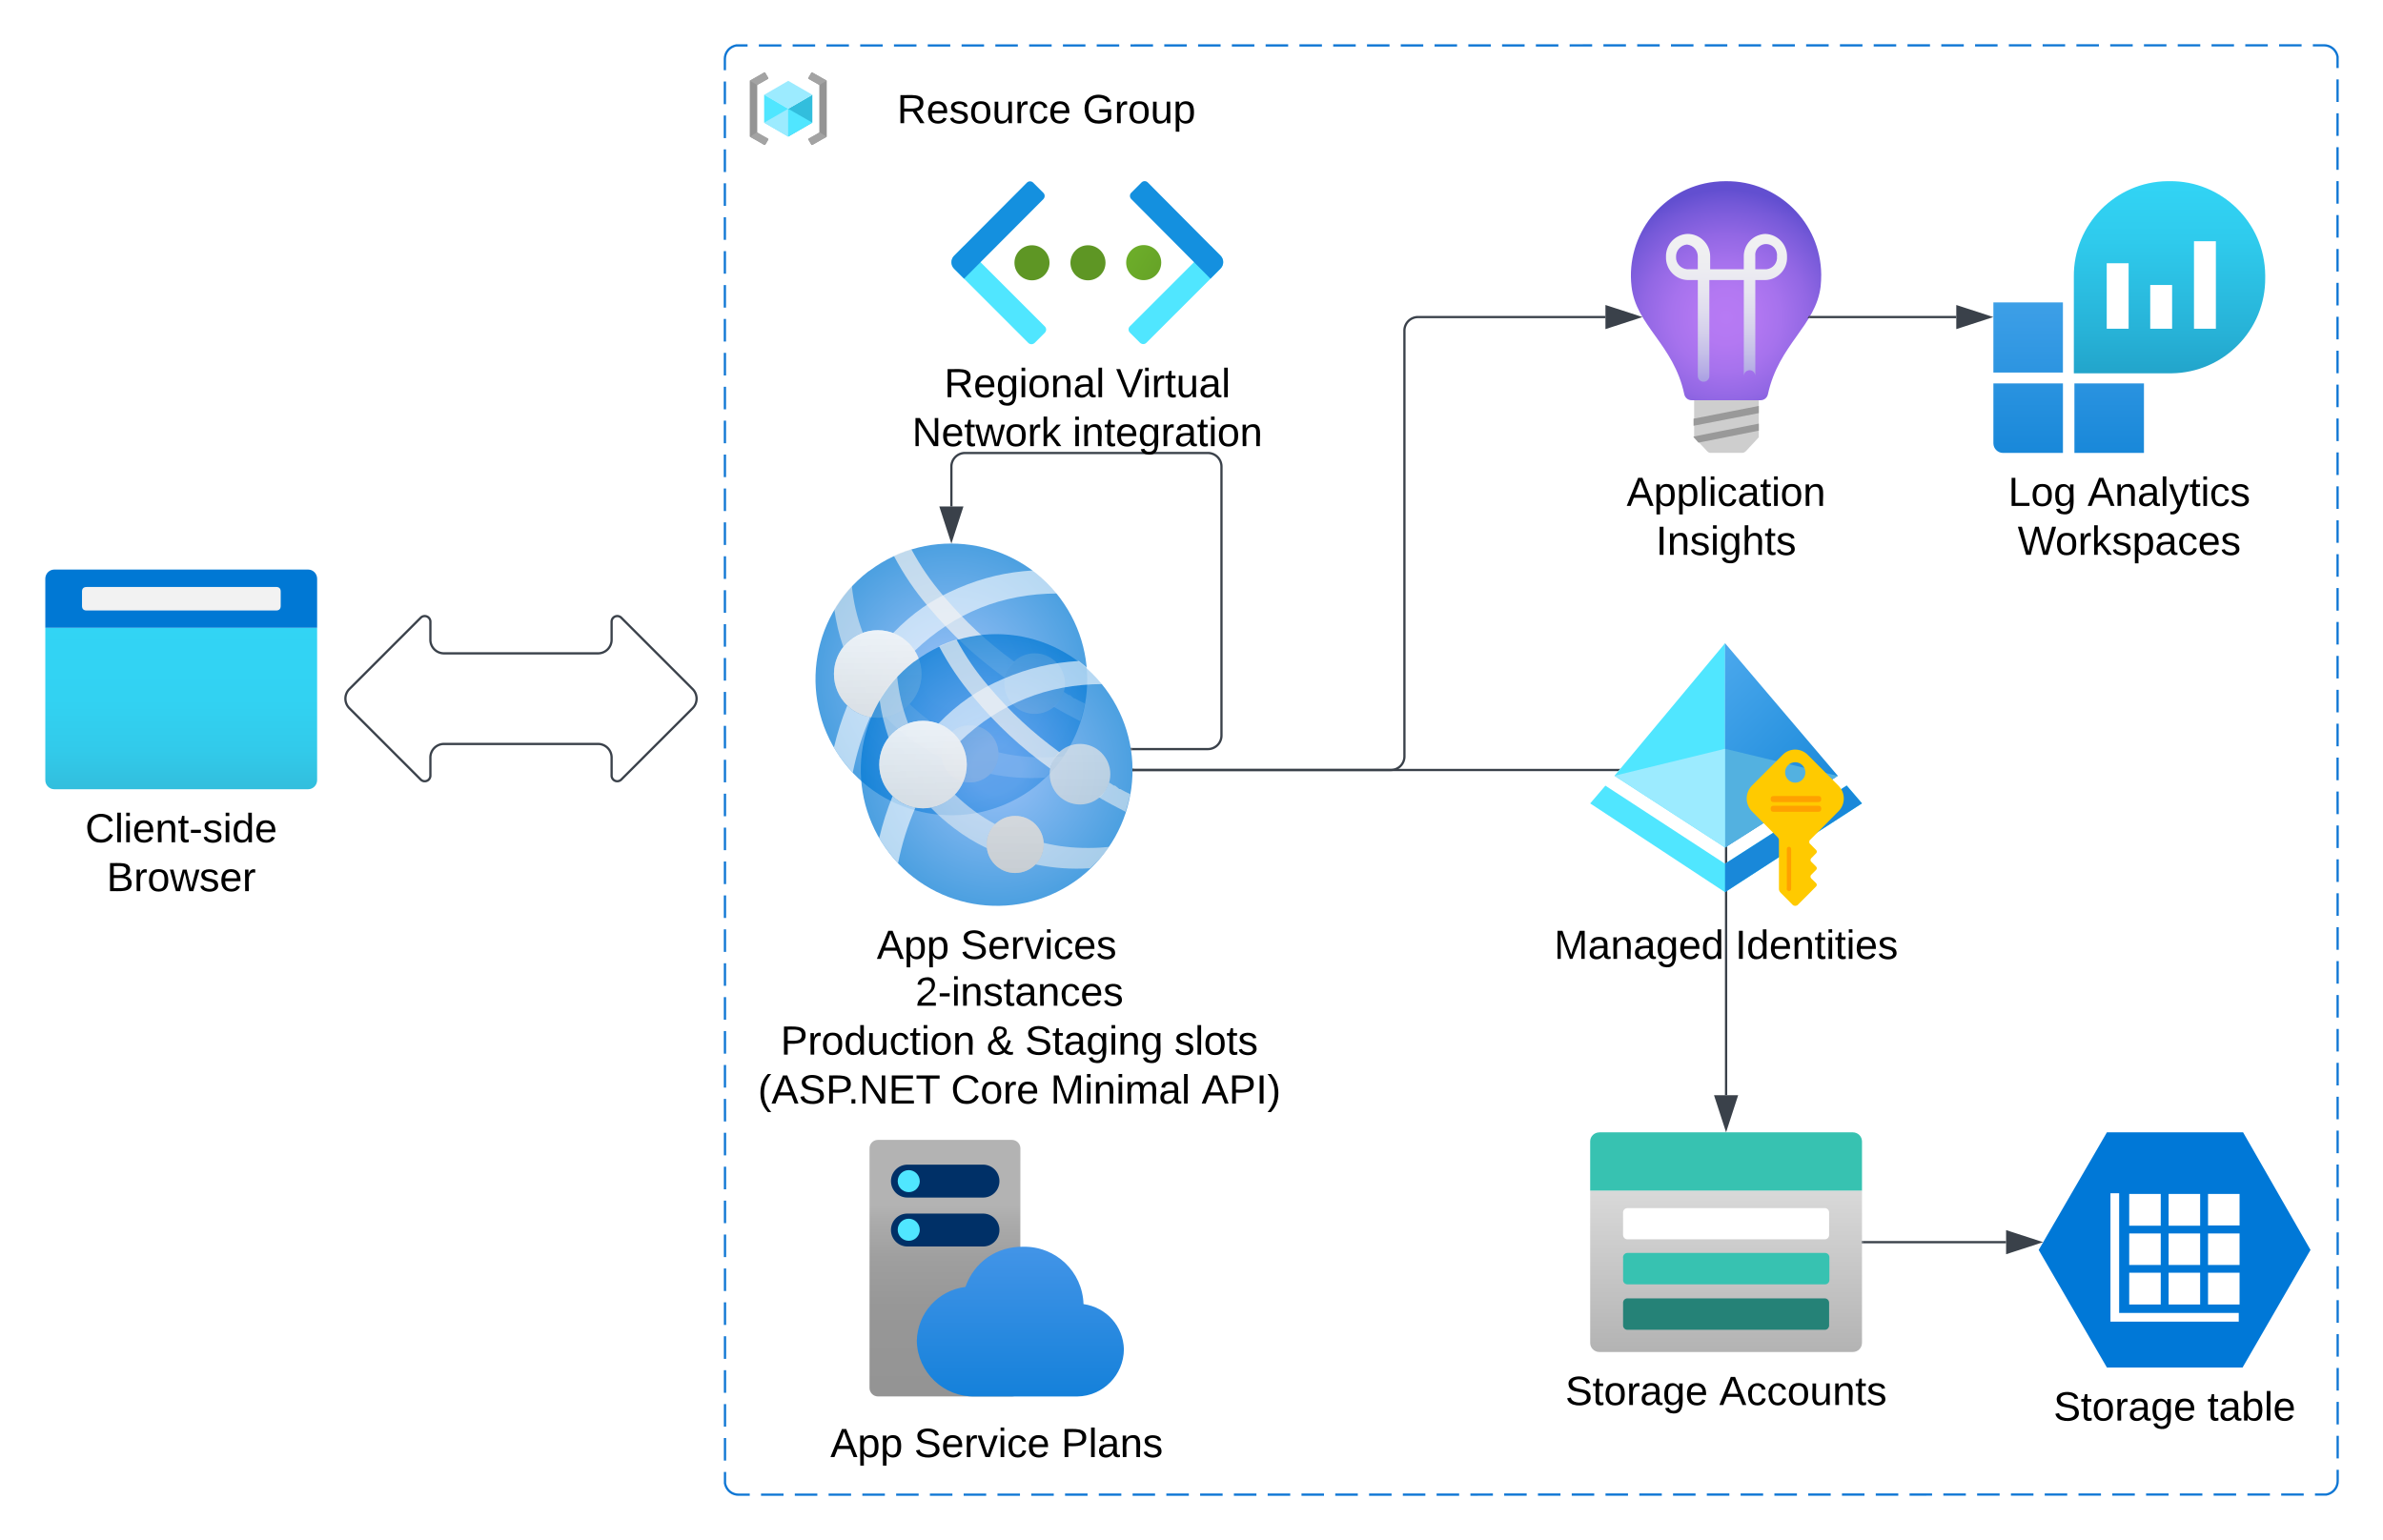 <svg xmlns="http://www.w3.org/2000/svg" xmlns:xlink="http://www.w3.org/1999/xlink" xmlns:lucid="lucid" width="1052" height="680"><g transform="translate(-300 -60)" lucid:page-tab-id="0_0"><path d="M0 0h1870.87v1322.83H0z" fill="#fff"/><path d="M756.96 407.4C730.68 427.68 693 423 672.6 396.72c-20.28-26.28-15.6-63.96 10.68-84.36l.6-.36c26.64-19.92 64.32-14.4 84.12 12.12 19.56 26.28 14.64 63.12-11.04 83.28" stroke="#000" stroke-opacity="0" fill="url(#a)"/><path d="M703.78 347.4c17.72-16.88 38.55-25.27 63.02-25.34-3.27-4-6.4-7.07-10.53-10.2-12.05.75-22.14 3.1-33.18 7.8-11.48 4.9-20.26 11-28.9 19.95 4.14 1.57 7.2 4.06 9.58 7.8zM674.05 371.52c-2.57 6.34-4.33 11.9-5.9 18.52 1.4 2.4 2.7 4.33 4.4 6.53 1.3 1.63 2.5 3.1 3.9 4.6 1.8-8.87 4.1-16.22 7.67-24.55-3.96-.7-7.17-2.3-10.07-5.1z" stroke="#000" stroke-opacity="0" fill="#fff" fill-opacity=".6"/><path d="M680.9 339.43c-2.63-7.08-4.1-13.34-4.86-20.83-3.12 3.28-5.44 6.37-7.75 10.28.82 6.02 2.03 11.06 4 16.84 2.32-3 5.03-5.02 8.6-6.3z" stroke="#000" stroke-opacity="0" fill="#f2f2f2" fill-opacity=".55"/><path d="M706.8 357.6c0 10.66-8.66 19.32-19.32 19.32s-19.32-8.66-19.32-19.32 8.66-19.32 19.32-19.32 19.32 8.66 19.32 19.32z" stroke="#000" stroke-opacity="0" fill="url(#b)"/><path d="M715.6 392.94c0-3.54 1.27-6.53 3.8-8.98-6.88-3.77-12.26-7.72-17.9-13.16-2.92 3.16-6.3 5.04-10.54 5.87 3.36 3.44 6.43 6.13 10.27 9.05 4.77 3.6 9.1 6.25 14.5 8.84-.08-.57-.14-1.05-.14-1.62zM760.18 394.42c-6.92 0-12.8-.67-19.52-2.26.04.27.04.5 0 .78 0 3.42-1.2 6.34-3.62 8.76 8.4 1.67 15.67 2.18 24.22 1.7 3.3-3 5.84-5.83 8.42-9.47-3.33.36-6.14.5-9.5.5z" stroke="#000" stroke-opacity="0" fill="#f2f2f2" fill-opacity=".55"/><path d="M740.76 392.88c0 6.96-5.64 12.6-12.6 12.6s-12.6-5.64-12.6-12.6 5.64-12.6 12.6-12.6 12.6 5.64 12.6 12.6z" stroke="#000" stroke-opacity="0" fill="url(#c)"/><path d="M743.63 359.4c.65-2.9 2.03-5.2 4.33-7.07-12.28-8.95-21.73-17.72-31.56-29.3-5.7-6.66-9.93-12.88-14.15-20.63-2.78.86-5.07 1.7-7.7 2.96 4.5 8.44 9.03 15.17 15.23 22.52 10.47 12.48 20.66 21.94 33.85 31.52z" stroke="#000" stroke-opacity="0" fill="#f2f2f2" fill-opacity=".7"/><path d="M770.16 361.86c0 7.4-6 13.38-13.38 13.38-7.4 0-13.38-6-13.38-13.38 0-7.4 6-13.38 13.38-13.38 7.4 0 13.38 6 13.38 13.38z" stroke="#000" stroke-opacity="0" fill="url(#d)"/><path d="M779.16 370.76l-2.47-1.2-2.13-1.14h-.42l-1.83-1.5h-.5l-2.18-1.4c-.8 2.72-2.25 4.82-4.52 6.52.84.56 1.77 1.06 2.68 1.55l.56.34 2.47 1.35 6.07 3.18c.9-2.7 1.52-5.05 2.05-7.87z" stroke="#000" stroke-opacity="0" fill="#f2f2f2" fill-opacity=".55"/><path d="M706.8 357.6c0 10.66-8.66 19.32-19.32 19.32s-19.32-8.66-19.32-19.32 8.66-19.32 19.32-19.32 19.32 8.66 19.32 19.32z" stroke="#000" stroke-opacity="0" fill="url(#e)"/><path d="M740.76 392.88c0 6.96-5.64 12.6-12.6 12.6s-12.6-5.64-12.6-12.6 5.64-12.6 12.6-12.6 12.6 5.64 12.6 12.6z" stroke="#000" stroke-opacity="0" fill="url(#f)"/><path d="M620 86a6 6 0 0 1 6-6h700a6 6 0 0 1 6 6v628a6 6 0 0 1-6 6H626a6 6 0 0 1-6-6z" fill-opacity="0"/><path d="M635 80.07h9.95m4.97 0h9.94m4.97 0h9.94m4.97 0h9.95m4.96 0h9.94m4.97 0h9.94m5 0h9.93m4.97 0h9.94m4.97 0h9.95m4.98 0h9.94m4.97 0h9.94m4.97 0l9.95-.02m4.97 0h9.94m4.98 0h9.94m4.97 0h9.94m4.97 0h9.95m4.97 0h9.94m4.97 0h9.95m4.97 0h9.94m4.96 0h9.94m4.98 0h9.94m4.97 0h9.93m4.97 0h9.95m4.97 0h9.94m4.97 0l9.94-.02m4.97 0h9.95m4.96 0h9.94m4.97 0h9.94m4.98 0h9.95m4.97 0h9.94m4.97 0h9.95m4.97 0h9.95m4.97 0h9.94m4.97 0h9.94m4.97 0h9.94m4.98 0h9.94m4.97 0h9.94m4.97-.02h9.95m4.97 0h9.94m4.97 0h9.95m4.97 0h9.94m4.96 0h9.94m4.97 0h9.95m4.97 0h9.93m4.97 0h9.94m4.98 0h9.94m4.97 0h4.97l.94.07.9.22.88.35.8.5.72.6.6.72.5.8.37.88.23.9v5m0 5v9.98m0 5V120m0 5v9.98m0 5v9.97m0 5v9.98m0 5v9.97m0 5v9.98m0 5v9.97m0 5v9.98m0 5v9.97m0 5l.02 9.97m0 5v9.98m0 5v9.97m0 5v9.98m0 5v9.97m0 5v9.98m0 5v9.97m0 5v9.98m0 5v9.97m0 5v9.98m0 5v9.97m0 5l.02 9.98m0 5v9.97m0 5v9.98m0 5v9.97m0 5v9.98m0 5v9.97m0 5v9.98m0 5v9.97m0 5v9.97m0 5v9.97m0 5v9.97m0 5v9.98m.02 5v9.97m0 5v9.97m0 5v9.97m0 5v9.98m0 5v9.97m0 4.98v10m0 4.98v9.98m0 5V704m0 5V714l-.07.94-.22.9-.35.88-.5.8-.6.72-.72.6-.8.5-.88.37-.9.23h-4.98m-4.97 0h-9.95m-4.97 0h-9.94m-4.97 0h-9.94m-4.97 0h-9.95m-4.96 0h-9.94m-4.97 0h-9.94m-5 0h-9.93m-4.97 0h-9.94m-4.97 0h-9.95m-4.98 0h-9.94m-4.97 0h-9.94m-4.97 0l-9.95.02m-4.97 0h-9.94m-4.98 0h-9.94m-4.97 0h-9.94m-4.97 0h-9.95m-4.97 0h-9.94m-4.97 0h-9.95m-4.97 0h-9.94m-4.96 0h-9.94m-4.98 0h-9.94m-4.97 0h-9.93m-4.97 0h-9.95m-4.97 0h-9.94m-4.97 0l-9.94.02m-4.97 0h-9.95m-4.96 0h-9.94m-4.97 0h-9.94m-4.98 0h-9.95m-4.97 0h-9.94m-4.97 0h-9.95m-4.97 0h-9.95m-4.97 0h-9.94m-4.97 0h-9.94m-4.97 0H800m-4.98 0h-9.94m-4.97 0h-9.94m-4.97.02h-9.95m-4.97 0h-9.94m-4.97 0h-9.95m-4.97 0h-9.94m-4.96 0h-9.94m-4.97 0h-9.95m-4.97 0h-9.93m-4.97 0h-9.94m-4.98 0h-9.94m-4.97 0H626l-.94-.07-.9-.22-.88-.35-.8-.5-.72-.6-.6-.72-.5-.8-.37-.88-.23-.9v-5m0-5v-9.98m0-5V680m0-5v-9.98m0-5v-9.97m0-5v-9.98m0-5v-9.97m0-5v-9.98m0-5v-9.97m0-5v-9.98m0-5v-9.97m0-5l-.02-9.97m0-5v-9.98m0-5v-9.97m0-5v-9.98m0-5v-9.97m0-5v-9.98m0-5v-9.97m0-5v-9.98m0-5v-9.97m0-5v-9.98m0-5v-9.97m0-5l-.02-9.98m0-5v-9.97m0-5v-9.98m0-5v-9.97m0-5v-9.98m0-5v-9.97m0-5v-9.98m0-5v-9.97m0-5v-9.97m0-5v-9.97m0-5v-9.97m0-5v-9.98m-.02-5v-9.97m0-5v-9.97m0-5v-9.97m0-5v-9.98m0-5v-9.97m0-4.98v-10m0-4.98v-9.98m0-5V96m0-5V86l.07-.94.22-.9.35-.88.5-.8.6-.72.72-.6.8-.5.88-.37.9-.23h4.98" stroke="#0e76d4" fill="none"/><path d="M630 90h36v36h-36V90z" stroke="#000" stroke-opacity="0" fill-opacity="0"/><path d="M631 120.16c0 .13.06.22.16.3l2.32 1.27 3.9 2.28c.18.07.38.04.47-.12l1.33-2.24c.07-.16.02-.32-.13-.42l-4.6-2.6c-.1-.06-.15-.16-.15-.3v-20.6c0-.14.06-.24.16-.3l4.6-2.6c.14-.1.2-.26.12-.42l-1.33-2.24c-.1-.16-.3-.23-.46-.16l-3.84 2.2-2.4 1.36c-.1.06-.16.16-.16.3v24.3z" stroke="#000" stroke-opacity="0" fill="#949494"/><path d="M634.28 97.53l.12-.1 4.6-2.6.06-.04c.12-.1.15-.28.06-.4l-1.32-2.24-.02-.06c-.1-.15-.27-.2-.42-.1l-3.86 2.2-2.38 1.35s-.1 0-.12.13l1.8 1.02zM639 121.2l-4.6-2.62c-.07-.04-.1-.1-.15-.18l-3.23 2h.1l2.3 1.3 4 2.23s0 .02.03.03c.15.07.33 0 .4-.15l1.32-2.23v-.04c.05-.15-.04-.3-.18-.34z" stroke="#000" stroke-opacity="0" fill="#a3a3a3"/><path d="M665 120.16c0 .13-.07.22-.16.3l-2.33 1.27-3.9 2.28c-.17.07-.36.04-.46-.12l-1.32-2.24c-.08-.16-.03-.32.12-.42l4.6-2.6c.1-.06.15-.16.15-.3v-20.6c0-.14-.07-.24-.16-.3l-4.6-2.6c-.15-.1-.2-.26-.12-.42l1.32-2.24c.08-.16.28-.23.45-.16l3.83 2.18 2.4 1.35c.1.06.16.16.16.28v24.36z" stroke="#000" stroke-opacity="0" fill="#949494"/><path d="M661.72 97.53l-.13-.1-4.6-2.6c-.15-.07-.22-.24-.16-.38 0-.02.02-.03.03-.05l1.32-2.24c.04-.16.2-.24.37-.2l.06.04 3.86 2.18 2.37 1.33.12.14-1.8 1zM657 121.2l4.6-2.62c.08-.04.12-.1.15-.18l3.24 2-2.3 1.3-4 2.23c-.14.1-.33.06-.42-.08l-.03-.04-1.32-2.23c-.08-.13-.04-.3.08-.38z" stroke="#000" stroke-opacity="0" fill="#a3a3a3"/><path d="M658.62 101.84v12.3l-10.66 6.17V108l10.66-6.16z" stroke="#000" stroke-opacity="0" fill="#32bedd"/><path d="M658.62 101.86l-10.64 6.18-10.64-6.18 10.64-6.17 10.64 6.16z" stroke="#000" stroke-opacity="0" fill="#9cebff"/><path d="M647.96 108.03v12.28l-10.62-6.17v-12.3l10.62 6.2z" stroke="#000" stroke-opacity="0" fill="#50e6ff"/><path d="M637.34 114.17l10.62-6.13v12.3l-10.62-6.17z" stroke="#000" stroke-opacity="0" fill="#9cebff"/><path d="M658.62 114.17l-10.66-6.13v12.3l10.66-6.17z" stroke="#000" stroke-opacity="0" fill="#50e6ff"/><use xlink:href="#g" transform="matrix(1,0,0,1,696,100) translate(0 14.4)"/><use xlink:href="#h" transform="matrix(1,0,0,1,696,100) translate(81.9 14.4)"/><path d="M776.96 447.4C750.68 467.68 713 463 692.6 436.72c-20.28-26.28-15.6-63.96 10.68-84.36l.6-.36c26.64-19.92 64.32-14.4 84.12 12.12 19.56 26.28 14.64 63.12-11.04 83.28" stroke="#000" stroke-opacity="0" fill="url(#i)"/><path d="M723.78 387.4c17.72-16.88 38.55-25.27 63.02-25.34-3.27-4-6.4-7.07-10.53-10.2-12.05.75-22.14 3.1-33.18 7.8-11.48 4.9-20.26 11-28.9 19.95 4.14 1.57 7.2 4.06 9.58 7.8zM694.05 411.52c-2.57 6.34-4.33 11.9-5.9 18.52 1.4 2.4 2.7 4.33 4.4 6.53 1.3 1.63 2.5 3.1 3.9 4.6 1.8-8.87 4.1-16.22 7.67-24.55-3.96-.7-7.17-2.3-10.07-5.1z" stroke="#000" stroke-opacity="0" fill="#fff" fill-opacity=".6"/><path d="M700.9 379.43c-2.63-7.08-4.1-13.34-4.86-20.83-3.12 3.28-5.44 6.37-7.75 10.28.82 6.02 2.03 11.06 4 16.84 2.32-3 5.03-5.02 8.6-6.3z" stroke="#000" stroke-opacity="0" fill="#f2f2f2" fill-opacity=".55"/><path d="M726.8 397.6c0 10.66-8.66 19.32-19.32 19.32s-19.32-8.66-19.32-19.32 8.66-19.32 19.32-19.32 19.32 8.66 19.32 19.32z" stroke="#000" stroke-opacity="0" fill="url(#j)"/><path d="M735.6 432.94c0-3.54 1.27-6.53 3.8-8.98-6.88-3.77-12.26-7.72-17.9-13.16-2.92 3.16-6.3 5.04-10.54 5.87 3.36 3.44 6.43 6.13 10.27 9.05 4.77 3.6 9.1 6.25 14.5 8.84-.08-.57-.14-1.05-.14-1.62zM780.18 434.42c-6.92 0-12.8-.67-19.52-2.26.04.27.04.5 0 .78 0 3.42-1.2 6.34-3.62 8.76 8.4 1.67 15.67 2.18 24.22 1.7 3.3-3 5.84-5.83 8.42-9.47-3.33.36-6.14.5-9.5.5z" stroke="#000" stroke-opacity="0" fill="#f2f2f2" fill-opacity=".55"/><path d="M760.76 432.88c0 6.96-5.64 12.6-12.6 12.6s-12.6-5.64-12.6-12.6 5.64-12.6 12.6-12.6 12.6 5.64 12.6 12.6z" stroke="#000" stroke-opacity="0" fill="url(#k)"/><path d="M763.63 399.4c.65-2.9 2.03-5.2 4.33-7.07-12.28-8.95-21.73-17.72-31.56-29.3-5.7-6.66-9.93-12.88-14.15-20.63-2.78.86-5.07 1.7-7.7 2.96 4.5 8.44 9.03 15.17 15.23 22.52 10.47 12.48 20.66 21.94 33.85 31.52z" stroke="#000" stroke-opacity="0" fill="#f2f2f2" fill-opacity=".7"/><path d="M790.16 401.86c0 7.4-6 13.38-13.38 13.38-7.4 0-13.38-6-13.38-13.38 0-7.4 6-13.38 13.38-13.38 7.4 0 13.38 6 13.38 13.38z" stroke="#000" stroke-opacity="0" fill="url(#l)"/><path d="M799.16 410.76l-2.47-1.2-2.13-1.14h-.42l-1.83-1.5h-.5l-2.18-1.4c-.8 2.72-2.25 4.82-4.52 6.52.84.56 1.77 1.06 2.68 1.55l.56.34 2.47 1.35 6.07 3.18c.9-2.7 1.52-5.05 2.05-7.87z" stroke="#000" stroke-opacity="0" fill="#f2f2f2" fill-opacity=".55"/><path d="M726.8 397.6c0 10.66-8.66 19.32-19.32 19.32s-19.32-8.66-19.32-19.32 8.66-19.32 19.32-19.32 19.32 8.66 19.32 19.32z" stroke="#000" stroke-opacity="0" fill="url(#m)"/><path d="M760.76 432.88c0 6.96-5.64 12.6-12.6 12.6s-12.6-5.64-12.6-12.6 5.64-12.6 12.6-12.6 12.6 5.64 12.6 12.6z" stroke="#000" stroke-opacity="0" fill="url(#n)"/><use xlink:href="#o" transform="matrix(1,0,0,1,650,469) translate(37.05 14.4)"/><use xlink:href="#p" transform="matrix(1,0,0,1,650,469) translate(74.05 14.4)"/><path d="M320 337.2h120v67.24c0 2.28-1.8 4.06-3.96 4.06H323.96c-2.16 0-3.96-1.78-3.96-4.06V337.2z" stroke="#000" stroke-opacity="0" fill="url(#q)"/><path d="M324.08 311.5h111.96c2.16 0 3.96 1.8 3.96 4.04v21.66H320v-21.66c0-2.24 1.8-4.04 3.96-4.04h.12z" stroke="#000" stroke-opacity="0" fill="#0078d4"/><path d="M338.22 319.18h83.68c1.32 0 2.02.68 2.02 2.03v6.34c0 1.35-.7 2.02-2.02 2.02h-83.68c-1.32 0-2.02-.67-2.02-2.02v-6.33c0-1.34.7-2.02 2.02-2.02z" stroke="#000" stroke-opacity="0" fill="#f2f2f2"/><use xlink:href="#r" transform="matrix(1,0,0,1,290,417.5) translate(47.625 14.4)"/><use xlink:href="#s" transform="matrix(1,0,0,1,290,417.5) translate(57.075 36)"/><path d="M1070.74 259.23l5.7-6.14V236.7h-28.55v16.37l5.7 6.13c.37.42.8.68 1.37.77h14.14c.64-.02 1.2-.28 1.64-.77z" stroke="#000" stroke-opacity="0" fill="#cecece"/><path d="M1062 140c-1.85 0-3.36.1-5.2.3-22.86 2.6-39.15 23.3-36.55 46.13 1.93 17.4 18.57 25.53 23.27 47.58.34 1.66 1.68 2.72 3.28 2.72h30.4c1.6 0 2.94-1.06 3.28-2.7 4.8-22.06 21.17-30.18 23.27-47.6.17-1.83.25-3.38.25-5.22-.25-23.02-19.07-41.4-42-41.2zm-14.1 96.72" stroke="#000" stroke-opacity="0" fill="url(#t)"/><path d="M1079.37 163.28c-5.45.2-9.72 4.7-9.56 10.18v5.42h-14.84v-5.42-.26c0-5.48-4.5-9.92-10-9.92-5.4.2-9.66 4.7-9.5 10.18-.16 5.42 4.06 10 9.5 10.2h4.55V226c0 1.45 1.13 2.56 2.52 2.56 1.44 0 2.56-1.1 2.56-2.55v-42.35h15.23V226c0-1.36 1.18-2.53 2.57-2.53 1.4 0 2.5 1.17 2.5 2.54v-42.35h4.5c5.45-.2 9.72-4.77 9.5-10.2.17-5.47-4.1-9.97-9.5-10.17zm-29.86 15.6h-4.8c-2.78-.26-4.92-2.6-4.8-5.42-.12-2.8 2.02-5.22 4.8-5.48 2.83.26 4.9 2.68 4.8 5.48zm30.2 0h-4.82v-5.74c-.32-2.6 1.55-5.03 4.22-5.36 2.62-.26 5.03 1.57 5.35 4.25.05.4.05.72 0 1.1.32 2.88-1.7 5.43-4.55 5.75h-.2z" stroke="#000" stroke-opacity="0" fill="url(#u)"/><path d="M1047.64 248l28.8-5.58v-3.18l-28.8 5.64v3.1zM1076.45 250.15v-3.1l-28.8 5.7v.3l2.18 2.4 26.62-5.3z" stroke="#000" stroke-opacity="0" fill="#999"/><use xlink:href="#v" transform="matrix(1,0,0,1,990,269) translate(28.075 14.4)"/><use xlink:href="#w" transform="matrix(1,0,0,1,990,269) translate(41.025 36)"/><path d="M1002 585.7h120v67.24c0 2.28-1.8 4.06-4.08 4.06h-111.84c-2.28 0-4.08-1.78-4.08-4.06V585.7z" stroke="#000" stroke-opacity="0" fill="url(#x)"/><path d="M1006.08 560h111.84c2.28 0 4.08 1.8 4.08 4.04v21.67h-120V564c0-2.2 1.8-3.98 4.08-3.98z" stroke="#000" stroke-opacity="0" fill="#37c2b1"/><path d="M1018.34 593.47h87.32c1 .04 1.82.88 1.82 1.9v9.95c0 1.04-.82 1.88-1.82 1.92h-87.32c-1-.04-1.82-.88-1.82-1.92v-9.94c0-1.03.82-1.87 1.82-1.9z" stroke="#000" stroke-opacity="0" fill="#fff"/><path d="M1018.43 613.25h87.35c1 .04 1.82.9 1.82 1.92v10.04c0 1.04-.82 1.88-1.82 1.92h-87.35c-1.1-.04-1.9-.88-1.9-1.9v-9.7c-.2-1.03.54-2.03 1.54-2.24.1 0 .18-.03.36-.03z" stroke="#000" stroke-opacity="0" fill="#37c2b1"/><path d="M1018.34 633.33h87.32c1 .04 1.82.9 1.82 1.92v10.04c0 1.02-.82 1.86-1.82 1.9h-87.32c-1-.04-1.82-.88-1.82-1.9v-10.05c0-1.03.82-1.88 1.82-1.92z" stroke="#000" stroke-opacity="0" fill="#258277"/><use xlink:href="#y" transform="matrix(1,0,0,1,972,666) translate(19.025 14.4)"/><use xlink:href="#z" transform="matrix(1,0,0,1,972,666) translate(86.975 14.4)"/><path d="M1290.24 560h-60.12L1200 611.93l30.12 51.93H1290l30-51.93-29.76-51.93zm-32.88 27.2h13.92v14.03h-13.92V587.2zm0 17.46h13.92v13.92h-13.92v-13.92zm0 17.34h13.92v14.03h-13.92V622zm-17.4-34.8h13.92v14.03h-13.92V587.2zm0 17.46h13.92v13.92h-13.92v-13.92zm0 17.34h13.92v14.03h-13.92V622zm48.36 21.6h-56.64v-56.7h3.84v52.86h52.8v3.85zm.36-7.57h-13.92V622h13.92v14.03zm0-17.45h-13.92v-13.92h13.92v13.92zm0-17.45h-13.92V587.2h13.92v13.93z" stroke="#000" stroke-opacity="0" fill="#0078d7"/><use xlink:href="#y" transform="matrix(1,0,0,1,1170,672.86) translate(36.55 14.4)"/><use xlink:href="#A" transform="matrix(1,0,0,1,1170,672.86) translate(104.5 14.4)"/><path d="M800.44 400H1056a6 6 0 0 1 6 6v137.62" stroke="#3a414a" fill="none"/><path d="M800.46 400.5h-.5l-.02-1h.52z" stroke="#3a414a" stroke-width=".05" fill="#3a414a"/><path d="M1062 558.38l-4.64-14.26h9.28z" stroke="#3a414a" fill="#3a414a"/><path d="M800.44 400H914a6 6 0 0 0 6-6V206a6 6 0 0 1 6-6h82.74" stroke="#3a414a" fill="none"/><path d="M800.46 400.5h-.5l-.02-1h.52z" stroke="#3a414a" stroke-width=".05" fill="#3a414a"/><path d="M1023.5 200l-14.26 4.64v-9.28z" stroke="#3a414a" fill="#3a414a"/><path d="M1122.5 608.5h63.1" stroke="#3a414a" fill="none"/><path d="M1122.5 609h-.5v-1h.5z" stroke="#3a414a" stroke-width=".05" fill="#3a414a"/><path d="M1200.37 608.5l-14.26 4.64v-9.28z" stroke="#3a414a" fill="#3a414a"/><path d="M454.24 372.74a6 6 0 0 1 0-8.48l31.52-31.52a2.5 2.5 0 0 1 4.24 1.76v8a6 6 0 0 0 6 6h68a6 6 0 0 0 6-6v-8a2.5 2.5 0 0 1 4.24-1.76l31.52 31.52a6 6 0 0 1 0 8.48l-31.52 31.52a2.5 2.5 0 0 1-4.24-1.76v-8a6 6 0 0 0-6-6h-68a6 6 0 0 0-6 6v8a2.5 2.5 0 0 1-4.24 1.76z" stroke="#3a414a" fill="#fff"/><path d="M750.4 672.76c.06 2.16-1.6 3.86-3.67 3.86H687.6c-2.07 0-3.74-1.7-3.74-3.74V567.2c-.06-2.16 1.6-3.86 3.67-3.86h59.13c2.06 0 3.73 1.58 3.8 3.62v.23z" stroke="#000" stroke-opacity="0" fill="url(#B)"/><path d="M693.32 603.1c0-3.98 3.2-7.22 7.18-7.22h33.71c3.9.12 7 3.3 7 7.23.05 4-3.16 7.26-7.13 7.3H700.65c-4.03.04-7.28-3.2-7.33-7.22v-.07zM693.32 581.57c0-4.02 3.26-7.3 7.28-7.3h33.61c3.94.13 7.05 3.36 7 7.3 0 4-3.2 7.23-7.18 7.23h-33.37c-3.98.07-7.23-3.1-7.33-7.1v-.13z" stroke="#000" stroke-opacity="0" fill="#003067"/><path d="M706.05 581.55c0 2.68-2.18 4.86-4.86 4.86-2.7 0-4.88-2.17-4.88-4.85 0-2.7 2.18-4.87 4.87-4.87 2.67 0 4.85 2.18 4.85 4.87zM706.05 603.03c0 2.68-2.18 4.86-4.86 4.86-2.7 0-4.88-2.2-4.88-4.87 0-2.7 2.18-4.87 4.87-4.87 2.67 0 4.85 2.18 4.85 4.87z" stroke="#000" stroke-opacity="0" fill="#50e6ff"/><path d="M796.16 655.8c-.27-10.17-7.68-18.5-17.83-19.96-.46-14.34-12.25-25.58-26.6-25.32-11.7-.2-21.68 6.74-25.52 17.72-12.24 1.6-21.2 11.64-21.48 23.94.37 13.88 11.9 24.8 25.7 24.46H775.6c11.32-.2 20.47-9.4 20.56-20.83z" stroke="#000" stroke-opacity="0" fill="url(#C)"/><path d="M680 560h120v120H680V560z" stroke="#000" stroke-opacity="0" fill-opacity="0"/><use xlink:href="#o" transform="matrix(1,0,0,1,650,689) translate(16.575 14.4)"/><use xlink:href="#D" transform="matrix(1,0,0,1,650,689) translate(53.575 14.4)"/><use xlink:href="#E" transform="matrix(1,0,0,1,650,689) translate(118.475 14.4)"/><path d="M799.73 390.77h33.5a6 6 0 0 0 6-6V266.03a6 6 0 0 0-6-6H726a6 6 0 0 0-6 6v17.62" stroke="#3a414a" fill="none"/><path d="M799.75 391.27h-.45l-.1-.7-.05-.3h.6z" stroke="#3a414a" stroke-width=".05" fill="#3a414a"/><path d="M720 298.42l-4.64-14.27h9.28z" stroke="#3a414a" fill="#3a414a"/><path d="M812.64 175.96c0 4.28-3.47 7.74-7.74 7.74s-7.74-3.46-7.74-7.74c0-4.27 3.47-7.74 7.74-7.74s7.74 3.47 7.74 7.74z" stroke="#000" stroke-opacity="0" fill="url(#F)"/><path d="M788.04 176.04c0 4.27-3.47 7.74-7.74 7.74s-7.74-3.47-7.74-7.74c0-4.28 3.47-7.74 7.74-7.74s7.74 3.46 7.74 7.74z" stroke="#000" stroke-opacity="0" fill="url(#G)"/><path d="M763.32 176.04c0 4.27-3.47 7.74-7.74 7.74s-7.74-3.47-7.74-7.74c0-4.28 3.47-7.74 7.74-7.74s7.74 3.46 7.74 7.74z" stroke="#000" stroke-opacity="0" fill="url(#H)"/><path d="M761.23 206.96l-4.43 4.43c-.8.77-2.04.82-2.84.04l-32.74-32.74c-1.54-1.56-1.54-4.12 0-5.7l4.43-4.42 35.58 35.56c.8.78.8 2.04 0 2.82z" stroke="#000" stroke-opacity="0" stroke-width=".71" fill="#50e6ff"/><path d="M756.14 140.7l4.44 4.42c.8.77.8 2.02 0 2.84l-34.98 35.1-4.4-4.4c-1.57-1.56-1.6-4.1-.05-5.7l32.15-32.27c.78-.82 2.06-.82 2.84 0z" stroke="#000" stroke-opacity="0" stroke-width=".71" fill="#1490df"/><path d="M834.4 168.5l4.43 4.44c1.55 1.56 1.55 4.12 0 5.7l-32.74 32.72c-.8.8-2.06.74-2.85-.04l-4.43-4.43c-.8-.8-.8-2.05 0-2.83l35.58-35.56z" stroke="#000" stroke-opacity="0" stroke-width=".71" fill="#50e6ff"/><path d="M838.77 178.62l-4.4 4.44-34.95-35.14c-.8-.82-.8-2.06 0-2.84l4.48-4.48c.78-.82 2.06-.82 2.84 0l32.1 32.3c1.57 1.6 1.53 4.13-.03 5.68z" stroke="#000" stroke-opacity="0" stroke-width=".71" fill="#1490df"/><path d="M756.14 140.66l47.72-.08.3 2-4.55 3.8 28.4 29.38-28.97 29.3 4.64 5.24-.48 1.06H756.8l-.5-.85 4.84-4.87-29.75-29.87 29-29.1-5.13-5.65z" stroke="#000" stroke-opacity="0" fill-opacity="0"/><use xlink:href="#I" transform="matrix(1,0,0,1,690,221) translate(26.825 14.4)"/><use xlink:href="#J" transform="matrix(1,0,0,1,690,221) translate(102.675 14.4)"/><use xlink:href="#K" transform="matrix(1,0,0,1,690,221) translate(12.65 36)"/><use xlink:href="#L" transform="matrix(1,0,0,1,690,221) translate(83.5 36)"/><path d="M1215.77 229.3h30.7V260h-30.7zm-31.52 30.7h26.46v-30.7H1180v26.45c0 2.32 1.93 4.25 4.25 4.25zm-4.25-35.5h30.7v-30.98H1180z" stroke="#000" stroke-opacity="0" fill="url(#M)"/><path d="M1257.76 140c23.06-.25 42 18.33 42.24 41.4v1.2c.25 23.07-18.33 42-41.4 42.24H1215.52v-42.6c-.25-23.07 18.33-42 41.4-42.24h.84z" stroke="#000" stroke-opacity="0" fill="url(#N)"/><path d="M1230.04 176.24h9.66v28.92h-9.66v-28.92zM1249.24 185.84h9.66v19.32h-9.66v-19.32zM1268.56 166.52h9.66v38.64h-9.66v-38.64z" stroke="#000" stroke-opacity="0" fill="#fff"/><path d="M1215.5 224.83h30.98v4.46h-30.7V260h-5.07v-30.7H1180v-4.8h30.7v-30.98h4.8" stroke="#000" stroke-opacity="0" fill-opacity="0"/><use xlink:href="#O" transform="matrix(1,0,0,1,1150,269) translate(36.55 14.4)"/><use xlink:href="#P" transform="matrix(1,0,0,1,1150,269) translate(71.55 14.4)"/><use xlink:href="#Q" transform="matrix(1,0,0,1,1150,269) translate(40.725 36)"/><path d="M1098.82 200h64.8" stroke="#3a414a" fill="none"/><path d="M1098.83 200.5h-.83l.64-1h.2z" stroke="#3a414a" stroke-width=".05" fill="#3a414a"/><path d="M1178.38 200l-14.26 4.64v-9.28z" stroke="#3a414a" fill="#3a414a"/><path d="M620 486a6 6 0 0 1 6-6h248a6 6 0 0 1 6 6v73a6 6 0 0 1-6 6H626a6 6 0 0 1-6-6z" stroke="#000" stroke-opacity="0" fill="#fff" fill-opacity="0"/><use xlink:href="#R" transform="matrix(1,0,0,1,625,485) translate(79.05 19.087)"/><use xlink:href="#S" transform="matrix(1,0,0,1,625,485) translate(19.6 40.688)"/><use xlink:href="#T" transform="matrix(1,0,0,1,625,485) translate(110.5 40.688)"/><use xlink:href="#U" transform="matrix(1,0,0,1,625,485) translate(127.5 40.688)"/><use xlink:href="#V" transform="matrix(1,0,0,1,625,485) translate(193.45 40.688)"/><use xlink:href="#W" transform="matrix(1,0,0,1,625,485) translate(9.6 62.288)"/><use xlink:href="#X" transform="matrix(1,0,0,1,625,485) translate(94.8 62.288)"/><use xlink:href="#Y" transform="matrix(1,0,0,1,625,485) translate(138.7 62.288)"/><use xlink:href="#Z" transform="matrix(1,0,0,1,625,485) translate(205.45 62.288)"/><path d="M1008.72 406.92l52.8 34.47 53.76-34.53 6.72 7.87-60.48 39.23-59.52-39.2 6.72-7.85z" stroke="#000" stroke-opacity="0" fill="#50e6ff"/><path d="M1012.72 402.57l48.82-58.57 49.82 58.57-49.82 31.68-48.82-31.68z" stroke="#000" stroke-opacity="0" fill="#fff"/><path d="M1061.56 344v90.25l-48.84-31.68 48.84-58.57z" stroke="#000" stroke-opacity="0" fill="#50e6ff"/><path d="M1061.52 344v90.25l49.8-31.68-49.8-58.57z" stroke="#000" stroke-opacity="0" fill="url(#aa)"/><path d="M1061.52 390.63l49.8 12-49.8 31.62v-43.62z" stroke="#000" stroke-opacity="0" fill="#53b1e0"/><path d="M1061.56 434.25l-48.84-31.7 48.84-11.92v43.62z" stroke="#000" stroke-opacity="0" fill="#9cebff"/><path d="M1061.52 453.97l60.48-39.23-6.77-7.87-53.7 34.52v12.57z" stroke="#000" stroke-opacity="0" fill="url(#ab)"/><path d="M1111.6 418.24c.05-.07.05-.07.1-.07 3.03-3.1 3.03-8.14-.1-11.25l-13.53-13.6c-3.1-3.1-8.06-3.1-11.1 0l-13.58 13.6c-3.05 3.18-3.05 8.15 0 11.32l11.3 11.4c.43.4.64.96.64 1.5v21.2c-.04.76.26 1.38.82 1.93l5.14 5.18c.04.07.08.07.13.14.68.6 1.75.54 2.35-.15l4.97-4.97 3-3.04c.4-.4.4-1.03 0-1.45l-2.14-2.08c-.42-.4-.46-1.1-.08-1.6.05 0 .1-.05.1-.05l2.13-2.14c.4-.42.4-1.04 0-1.45l-2.14-2.14c-.42-.35-.46-1.04-.08-1.45 0-.08.05-.08.1-.15l2.13-2.14c.4-.4.4-1.03 0-1.44l-3-3.04v-1.1zm-19.1-21.67c2.48 0 4.5 2 4.5 4.5 0 2.47-2.02 4.54-4.5 4.54-2.44 0-4.46-2.06-4.46-4.54 0-2.5 2.02-4.5 4.46-4.5z" stroke="#000" stroke-opacity="0" fill="#ffca00"/><path d="M1089.1 453.2c.2.23.46.32.76.3.53-.05.9-.5.86-1.04v-17.5c.02-.35-.13-.67-.4-.88-.2-.14-.42-.2-.66-.18-.52.06-.9.55-.84 1.06v17.15c-.14.42-.03.84.27 1.1zM1082.9 411.5h19.87c.83 0 1.23.42 1.23 1.24v.2c0 .82-.4 1.23-1.23 1.23h-19.86c-.82 0-1.22-.4-1.22-1.23v-.2c0-.82.4-1.23 1.23-1.23zM1082.9 415.8h19.87c.83 0 1.23.4 1.23 1.23v.2c0 .82-.4 1.23-1.23 1.23h-19.86c-.82 0-1.22-.4-1.22-1.23v-.2c0-.82.4-1.23 1.23-1.23z" stroke="#000" stroke-opacity="0" fill="#ff9300" fill-opacity=".75"/><path d="M1115.22 406.9l-2.45 1.55-3.94-4.2 2.56-1.6zm-102.5-4.32l-3.94 4.35 52.8 34.5 21.18-13.67-4.16-4.27-17.03 10.83z" stroke="#000" stroke-opacity="0" fill-opacity="0"/><g><use xlink:href="#ac" transform="matrix(1,0,0,1,972,469) translate(14.075 14.4)"/><use xlink:href="#ad" transform="matrix(1,0,0,1,972,469) translate(94.025 14.4)"/></g><defs><radialGradient gradientUnits="userSpaceOnUse" id="a" fx="720.06" fy="359.87" cx="720.06" cy="359.87" r="60.1"><stop offset="18%" stop-color="#5ea0ef" stop-opacity=".7"/><stop offset="100%" stop-color="#0078d4" stop-opacity=".7"/></radialGradient><linearGradient gradientUnits="userSpaceOnUse" id="b" x1="720.44" y1="421.54" x2="719.78" y2="334.73"><stop offset="0%" stop-color="#ccc" stop-opacity=".7"/><stop offset="100%" stop-color="#fcfcfc" stop-opacity=".7"/></linearGradient><linearGradient gradientUnits="userSpaceOnUse" id="c" x1="720" y1="420" x2="720" y2="300.34"><stop offset="0%" stop-color="#ccc" stop-opacity=".7"/><stop offset="100%" stop-color="#fcfcfc" stop-opacity=".7"/></linearGradient><linearGradient gradientUnits="userSpaceOnUse" id="d" x1="720" y1="419.68" x2="720" y2="300"><stop offset="0%" stop-color="#ccc" stop-opacity=".7"/><stop offset="100%" stop-color="#fcfcfc" stop-opacity=".7"/></linearGradient><linearGradient gradientUnits="userSpaceOnUse" id="e" x1="720.44" y1="421.54" x2="719.78" y2="334.73"><stop offset="0%" stop-color="#ccc" stop-opacity=".7"/><stop offset="100%" stop-color="#fcfcfc" stop-opacity=".7"/></linearGradient><linearGradient gradientUnits="userSpaceOnUse" id="f" x1="720" y1="420" x2="720" y2="300.34"><stop offset="0%" stop-color="#ccc" stop-opacity=".7"/><stop offset="100%" stop-color="#fcfcfc" stop-opacity=".7"/></linearGradient><path d="M233-177c-1 41-23 64-60 70L243 0h-38l-65-103H63V0H30v-248c88 3 205-21 203 71zM63-129c60-2 137 13 137-47 0-61-80-42-137-45v92" id="ae"/><path d="M100-194c63 0 86 42 84 106H49c0 40 14 67 53 68 26 1 43-12 49-29l28 8c-11 28-37 45-77 45C44 4 14-33 15-96c1-61 26-98 85-98zm52 81c6-60-76-77-97-28-3 7-6 17-6 28h103" id="af"/><path d="M135-143c-3-34-86-38-87 0 15 53 115 12 119 90S17 21 10-45l28-5c4 36 97 45 98 0-10-56-113-15-118-90-4-57 82-63 122-42 12 7 21 19 24 35" id="ag"/><path d="M100-194c62-1 85 37 85 99 1 63-27 99-86 99S16-35 15-95c0-66 28-99 85-99zM99-20c44 1 53-31 53-75 0-43-8-75-51-75s-53 32-53 75 10 74 51 75" id="ah"/><path d="M84 4C-5 8 30-112 23-190h32v120c0 31 7 50 39 49 72-2 45-101 50-169h31l1 190h-30c-1-10 1-25-2-33-11 22-28 36-60 37" id="ai"/><path d="M114-163C36-179 61-72 57 0H25l-1-190h30c1 12-1 29 2 39 6-27 23-49 58-41v29" id="aj"/><path d="M96-169c-40 0-48 33-48 73s9 75 48 75c24 0 41-14 43-38l32 2c-6 37-31 61-74 61-59 0-76-41-82-99-10-93 101-131 147-64 4 7 5 14 7 22l-32 3c-4-21-16-35-41-35" id="ak"/><g id="g"><use transform="matrix(0.05,0,0,0.05,0,0)" xlink:href="#ae"/><use transform="matrix(0.05,0,0,0.05,12.95,0)" xlink:href="#af"/><use transform="matrix(0.05,0,0,0.05,22.95,0)" xlink:href="#ag"/><use transform="matrix(0.05,0,0,0.05,31.95,0)" xlink:href="#ah"/><use transform="matrix(0.05,0,0,0.05,41.95,0)" xlink:href="#ai"/><use transform="matrix(0.05,0,0,0.05,51.95,0)" xlink:href="#aj"/><use transform="matrix(0.05,0,0,0.05,57.9,0)" xlink:href="#ak"/><use transform="matrix(0.05,0,0,0.05,66.9,0)" xlink:href="#af"/></g><path d="M143 4C61 4 22-44 18-125c-5-107 100-154 193-111 17 8 29 25 37 43l-32 9c-13-25-37-40-76-40-61 0-88 39-88 99 0 61 29 100 91 101 35 0 62-11 79-27v-45h-74v-28h105v86C228-13 192 4 143 4" id="al"/><path d="M115-194c55 1 70 41 70 98S169 2 115 4C84 4 66-9 55-30l1 105H24l-1-265h31l2 30c10-21 28-34 59-34zm-8 174c40 0 45-34 45-75s-6-73-45-74c-42 0-51 32-51 76 0 43 10 73 51 73" id="am"/><g id="h"><use transform="matrix(0.05,0,0,0.05,0,0)" xlink:href="#al"/><use transform="matrix(0.05,0,0,0.05,14,0)" xlink:href="#aj"/><use transform="matrix(0.05,0,0,0.05,19.95,0)" xlink:href="#ah"/><use transform="matrix(0.05,0,0,0.05,29.95,0)" xlink:href="#ai"/><use transform="matrix(0.05,0,0,0.05,39.95,0)" xlink:href="#am"/></g><radialGradient gradientUnits="userSpaceOnUse" id="i" fx="740.06" fy="399.87" cx="740.06" cy="399.87" r="60.1"><stop offset="18%" stop-color="#5ea0ef" stop-opacity=".7"/><stop offset="100%" stop-color="#0078d4" stop-opacity=".7"/></radialGradient><linearGradient gradientUnits="userSpaceOnUse" id="j" x1="740.44" y1="461.54" x2="739.78" y2="374.73"><stop offset="0%" stop-color="#ccc" stop-opacity=".7"/><stop offset="100%" stop-color="#fcfcfc" stop-opacity=".7"/></linearGradient><linearGradient gradientUnits="userSpaceOnUse" id="k" x1="740" y1="460" x2="740" y2="340.34"><stop offset="0%" stop-color="#ccc" stop-opacity=".7"/><stop offset="100%" stop-color="#fcfcfc" stop-opacity=".7"/></linearGradient><linearGradient gradientUnits="userSpaceOnUse" id="l" x1="740" y1="459.68" x2="740" y2="340"><stop offset="0%" stop-color="#ccc" stop-opacity=".7"/><stop offset="100%" stop-color="#fcfcfc" stop-opacity=".7"/></linearGradient><linearGradient gradientUnits="userSpaceOnUse" id="m" x1="740.44" y1="461.54" x2="739.78" y2="374.73"><stop offset="0%" stop-color="#ccc" stop-opacity=".7"/><stop offset="100%" stop-color="#fcfcfc" stop-opacity=".7"/></linearGradient><linearGradient gradientUnits="userSpaceOnUse" id="n" x1="740" y1="460" x2="740" y2="340.34"><stop offset="0%" stop-color="#ccc" stop-opacity=".7"/><stop offset="100%" stop-color="#fcfcfc" stop-opacity=".7"/></linearGradient><path d="M205 0l-28-72H64L36 0H1l101-248h38L239 0h-34zm-38-99l-47-123c-12 45-31 82-46 123h93" id="an"/><g id="o"><use transform="matrix(0.05,0,0,0.05,0,0)" xlink:href="#an"/><use transform="matrix(0.05,0,0,0.05,12,0)" xlink:href="#am"/><use transform="matrix(0.05,0,0,0.05,22,0)" xlink:href="#am"/></g><path d="M185-189c-5-48-123-54-124 2 14 75 158 14 163 119 3 78-121 87-175 55-17-10-28-26-33-46l33-7c5 56 141 63 141-1 0-78-155-14-162-118-5-82 145-84 179-34 5 7 8 16 11 25" id="ao"/><path d="M108 0H70L1-190h34L89-25l56-165h34" id="ap"/><path d="M24-231v-30h32v30H24zM24 0v-190h32V0H24" id="aq"/><g id="p"><use transform="matrix(0.05,0,0,0.05,0,0)" xlink:href="#ao"/><use transform="matrix(0.05,0,0,0.05,12,0)" xlink:href="#af"/><use transform="matrix(0.05,0,0,0.05,22,0)" xlink:href="#aj"/><use transform="matrix(0.05,0,0,0.05,27.95,0)" xlink:href="#ap"/><use transform="matrix(0.05,0,0,0.05,36.95,0)" xlink:href="#aq"/><use transform="matrix(0.05,0,0,0.05,40.9,0)" xlink:href="#ak"/><use transform="matrix(0.05,0,0,0.05,49.9,0)" xlink:href="#af"/><use transform="matrix(0.05,0,0,0.05,59.9,0)" xlink:href="#ag"/></g><linearGradient gradientUnits="userSpaceOnUse" id="q" x1="380" y1="408.5" x2="380" y2="311.5"><stop offset="0%" stop-color="#32bedd"/><stop offset="17.5%" stop-color="#32caea"/><stop offset="41%" stop-color="#32d2f2"/><stop offset="77.5%" stop-color="#32d4f5"/></linearGradient><path d="M212-179c-10-28-35-45-73-45-59 0-87 40-87 99 0 60 29 101 89 101 43 0 62-24 78-52l27 14C228-24 195 4 139 4 59 4 22-46 18-125c-6-104 99-153 187-111 19 9 31 26 39 46" id="ar"/><path d="M24 0v-261h32V0H24" id="as"/><path d="M117-194c89-4 53 116 60 194h-32v-121c0-31-8-49-39-48C34-167 62-67 57 0H25l-1-190h30c1 10-1 24 2 32 11-22 29-35 61-36" id="at"/><path d="M59-47c-2 24 18 29 38 22v24C64 9 27 4 27-40v-127H5v-23h24l9-43h21v43h35v23H59v120" id="au"/><path d="M16-82v-28h88v28H16" id="av"/><path d="M85-194c31 0 48 13 60 33l-1-100h32l1 261h-30c-2-10 0-23-3-31C134-8 116 4 85 4 32 4 16-35 15-94c0-66 23-100 70-100zm9 24c-40 0-46 34-46 75 0 40 6 74 45 74 42 0 51-32 51-76 0-42-9-74-50-73" id="aw"/><g id="r"><use transform="matrix(0.05,0,0,0.05,0,0)" xlink:href="#ar"/><use transform="matrix(0.05,0,0,0.05,12.95,0)" xlink:href="#as"/><use transform="matrix(0.05,0,0,0.05,16.9,0)" xlink:href="#aq"/><use transform="matrix(0.05,0,0,0.05,20.85,0)" xlink:href="#af"/><use transform="matrix(0.05,0,0,0.05,30.85,0)" xlink:href="#at"/><use transform="matrix(0.05,0,0,0.05,40.85,0)" xlink:href="#au"/><use transform="matrix(0.05,0,0,0.05,45.85,0)" xlink:href="#av"/><use transform="matrix(0.05,0,0,0.05,51.8,0)" xlink:href="#ag"/><use transform="matrix(0.05,0,0,0.05,60.8,0)" xlink:href="#aq"/><use transform="matrix(0.05,0,0,0.05,64.75,0)" xlink:href="#aw"/><use transform="matrix(0.05,0,0,0.05,74.75,0)" xlink:href="#af"/></g><path d="M160-131c35 5 61 23 61 61C221 17 115-2 30 0v-248c76 3 177-17 177 60 0 33-19 50-47 57zm-97-11c50-1 110 9 110-42 0-47-63-36-110-37v79zm0 115c55-2 124 14 124-45 0-56-70-42-124-44v89" id="ax"/><path d="M206 0h-36l-40-164L89 0H53L-1-190h32L70-26l43-164h34l41 164 42-164h31" id="ay"/><g id="s"><use transform="matrix(0.05,0,0,0.05,0,0)" xlink:href="#ax"/><use transform="matrix(0.05,0,0,0.05,12,0)" xlink:href="#aj"/><use transform="matrix(0.05,0,0,0.05,17.95,0)" xlink:href="#ah"/><use transform="matrix(0.05,0,0,0.05,27.95,0)" xlink:href="#ay"/><use transform="matrix(0.05,0,0,0.05,40.9,0)" xlink:href="#ag"/><use transform="matrix(0.05,0,0,0.05,49.9,0)" xlink:href="#af"/><use transform="matrix(0.05,0,0,0.05,59.9,0)" xlink:href="#aj"/></g><radialGradient gradientUnits="userSpaceOnUse" id="t" fx="1062" fy="200" cx="1062" cy="200" r="56.23"><stop offset="0%" stop-color="#b77af4"/><stop offset="21%" stop-color="#b378f2"/><stop offset="43%" stop-color="#a672ed"/><stop offset="65%" stop-color="#9267e4"/><stop offset="88%" stop-color="#7559d8"/><stop offset="100%" stop-color="#624fd0"/></radialGradient><linearGradient gradientUnits="userSpaceOnUse" id="u" x1="1061.94" y1="141.56" x2="1062.61" y2="239.89"><stop offset="0%" stop-color="#f2f2f2"/><stop offset="23%" stop-color="#f1f1f2"/><stop offset="37%" stop-color="#ededf1"/><stop offset="48%" stop-color="#e7e5f0"/><stop offset="58%" stop-color="#dedbee"/><stop offset="67%" stop-color="#d3ceeb"/><stop offset="76%" stop-color="#c4bee8"/><stop offset="84%" stop-color="#b4abe5"/><stop offset="92%" stop-color="#a095e1"/><stop offset="99%" stop-color="#8b7ddc"/><stop offset="100%" stop-color="#897bdc"/></linearGradient><path d="M141-36C126-15 110 5 73 4 37 3 15-17 15-53c-1-64 63-63 125-63 3-35-9-54-41-54-24 1-41 7-42 31l-33-3c5-37 33-52 76-52 45 0 72 20 72 64v82c-1 20 7 32 28 27v20c-31 9-61-2-59-35zM48-53c0 20 12 33 32 33 41-3 63-29 60-74-43 2-92-5-92 41" id="az"/><g id="v"><use transform="matrix(0.05,0,0,0.05,0,0)" xlink:href="#an"/><use transform="matrix(0.05,0,0,0.05,12,0)" xlink:href="#am"/><use transform="matrix(0.05,0,0,0.05,22,0)" xlink:href="#am"/><use transform="matrix(0.05,0,0,0.05,32,0)" xlink:href="#as"/><use transform="matrix(0.05,0,0,0.05,35.95,0)" xlink:href="#aq"/><use transform="matrix(0.05,0,0,0.05,39.9,0)" xlink:href="#ak"/><use transform="matrix(0.05,0,0,0.05,48.9,0)" xlink:href="#az"/><use transform="matrix(0.05,0,0,0.05,58.9,0)" xlink:href="#au"/><use transform="matrix(0.05,0,0,0.05,63.9,0)" xlink:href="#aq"/><use transform="matrix(0.05,0,0,0.05,67.85,0)" xlink:href="#ah"/><use transform="matrix(0.05,0,0,0.05,77.85,0)" xlink:href="#at"/></g><path d="M33 0v-248h34V0H33" id="aA"/><path d="M177-190C167-65 218 103 67 71c-23-6-38-20-44-43l32-5c15 47 100 32 89-28v-30C133-14 115 1 83 1 29 1 15-40 15-95c0-56 16-97 71-98 29-1 48 16 59 35 1-10 0-23 2-32h30zM94-22c36 0 50-32 50-73 0-42-14-75-50-75-39 0-46 34-46 75s6 73 46 73" id="aB"/><path d="M106-169C34-169 62-67 57 0H25v-261h32l-1 103c12-21 28-36 61-36 89 0 53 116 60 194h-32v-121c2-32-8-49-39-48" id="aC"/><g id="w"><use transform="matrix(0.05,0,0,0.05,0,0)" xlink:href="#aA"/><use transform="matrix(0.05,0,0,0.05,5,0)" xlink:href="#at"/><use transform="matrix(0.05,0,0,0.05,15,0)" xlink:href="#ag"/><use transform="matrix(0.05,0,0,0.05,24,0)" xlink:href="#aq"/><use transform="matrix(0.05,0,0,0.05,27.95,0)" xlink:href="#aB"/><use transform="matrix(0.05,0,0,0.05,37.95,0)" xlink:href="#aC"/><use transform="matrix(0.05,0,0,0.05,47.95,0)" xlink:href="#au"/><use transform="matrix(0.05,0,0,0.05,52.95,0)" xlink:href="#ag"/></g><linearGradient gradientUnits="userSpaceOnUse" id="x" x1="1062" y1="656.9" x2="1062" y2="560"><stop offset="0%" stop-color="#b3b3b3"/><stop offset="26%" stop-color="#c1c1c1"/><stop offset="100%" stop-color="#e6e6e6"/></linearGradient><g id="y"><use transform="matrix(0.05,0,0,0.05,0,0)" xlink:href="#ao"/><use transform="matrix(0.05,0,0,0.05,12,0)" xlink:href="#au"/><use transform="matrix(0.05,0,0,0.05,17,0)" xlink:href="#ah"/><use transform="matrix(0.05,0,0,0.05,27,0)" xlink:href="#aj"/><use transform="matrix(0.05,0,0,0.05,32.95,0)" xlink:href="#az"/><use transform="matrix(0.05,0,0,0.05,42.95,0)" xlink:href="#aB"/><use transform="matrix(0.05,0,0,0.05,52.95,0)" xlink:href="#af"/></g><g id="z"><use transform="matrix(0.05,0,0,0.05,0,0)" xlink:href="#an"/><use transform="matrix(0.05,0,0,0.05,12,0)" xlink:href="#ak"/><use transform="matrix(0.05,0,0,0.05,21,0)" xlink:href="#ak"/><use transform="matrix(0.05,0,0,0.05,30,0)" xlink:href="#ah"/><use transform="matrix(0.05,0,0,0.05,40,0)" xlink:href="#ai"/><use transform="matrix(0.05,0,0,0.05,50,0)" xlink:href="#at"/><use transform="matrix(0.05,0,0,0.05,60,0)" xlink:href="#au"/><use transform="matrix(0.05,0,0,0.05,65,0)" xlink:href="#ag"/></g><path d="M115-194c53 0 69 39 70 98 0 66-23 100-70 100C84 3 66-7 56-30L54 0H23l1-261h32v101c10-23 28-34 59-34zm-8 174c40 0 45-34 45-75 0-40-5-75-45-74-42 0-51 32-51 76 0 43 10 73 51 73" id="aD"/><g id="A"><use transform="matrix(0.05,0,0,0.05,0,0)" xlink:href="#au"/><use transform="matrix(0.05,0,0,0.05,5,0)" xlink:href="#az"/><use transform="matrix(0.05,0,0,0.05,15,0)" xlink:href="#aD"/><use transform="matrix(0.05,0,0,0.05,25,0)" xlink:href="#as"/><use transform="matrix(0.05,0,0,0.05,28.95,0)" xlink:href="#af"/></g><linearGradient gradientUnits="userSpaceOnUse" id="B" x1="739.94" y1="680" x2="739.94" y2="560"><stop offset="5%" stop-color="#949494"/><stop offset="36%" stop-color="#979797"/><stop offset="54%" stop-color="#9f9f9f"/><stop offset="69%" stop-color="#adadad"/><stop offset="73%" stop-color="#b3b3b3"/></linearGradient><linearGradient gradientUnits="userSpaceOnUse" id="C" x1="740" y1="541.14" x2="740" y2="706.72"><stop offset="18%" stop-color="#5ea0ef"/><stop offset="100%" stop-color="#0078d4"/></linearGradient><g id="D"><use transform="matrix(0.05,0,0,0.05,0,0)" xlink:href="#ao"/><use transform="matrix(0.05,0,0,0.05,12,0)" xlink:href="#af"/><use transform="matrix(0.05,0,0,0.05,22,0)" xlink:href="#aj"/><use transform="matrix(0.05,0,0,0.05,27.95,0)" xlink:href="#ap"/><use transform="matrix(0.05,0,0,0.05,36.95,0)" xlink:href="#aq"/><use transform="matrix(0.05,0,0,0.05,40.9,0)" xlink:href="#ak"/><use transform="matrix(0.05,0,0,0.05,49.9,0)" xlink:href="#af"/></g><path d="M30-248c87 1 191-15 191 75 0 78-77 80-158 76V0H30v-248zm33 125c57 0 124 11 124-50 0-59-68-47-124-48v98" id="aE"/><g id="E"><use transform="matrix(0.05,0,0,0.05,0,0)" xlink:href="#aE"/><use transform="matrix(0.05,0,0,0.05,12,0)" xlink:href="#as"/><use transform="matrix(0.05,0,0,0.05,15.95,0)" xlink:href="#az"/><use transform="matrix(0.05,0,0,0.05,25.95,0)" xlink:href="#at"/><use transform="matrix(0.05,0,0,0.05,35.95,0)" xlink:href="#ag"/></g><linearGradient gradientUnits="userSpaceOnUse" id="F" x1="737.69" y1="150.74" x2="822.63" y2="201.57"><stop offset="0%" stop-color="#86d633"/><stop offset="100%" stop-color="#5e9624"/></linearGradient><linearGradient gradientUnits="userSpaceOnUse" id="G" x1="632.07" y1="163.28" x2="716.38" y2="214.17"><stop offset="0%" stop-color="#86d633"/><stop offset="100%" stop-color="#5e9624"/></linearGradient><linearGradient gradientUnits="userSpaceOnUse" id="H" x1="632.07" y1="163.28" x2="716.38" y2="214.17"><stop offset="0%" stop-color="#86d633"/><stop offset="100%" stop-color="#5e9624"/></linearGradient><g id="I"><use transform="matrix(0.05,0,0,0.05,0,0)" xlink:href="#ae"/><use transform="matrix(0.05,0,0,0.05,12.95,0)" xlink:href="#af"/><use transform="matrix(0.05,0,0,0.05,22.95,0)" xlink:href="#aB"/><use transform="matrix(0.05,0,0,0.05,32.95,0)" xlink:href="#aq"/><use transform="matrix(0.05,0,0,0.05,36.9,0)" xlink:href="#ah"/><use transform="matrix(0.05,0,0,0.05,46.9,0)" xlink:href="#at"/><use transform="matrix(0.05,0,0,0.05,56.9,0)" xlink:href="#az"/><use transform="matrix(0.05,0,0,0.05,66.9,0)" xlink:href="#as"/></g><path d="M137 0h-34L2-248h35l83 218 83-218h36" id="aF"/><g id="J"><use transform="matrix(0.05,0,0,0.05,0,0)" xlink:href="#aF"/><use transform="matrix(0.05,0,0,0.05,11.65,0)" xlink:href="#aq"/><use transform="matrix(0.05,0,0,0.05,15.6,0)" xlink:href="#aj"/><use transform="matrix(0.05,0,0,0.05,21.55,0)" xlink:href="#au"/><use transform="matrix(0.05,0,0,0.05,26.55,0)" xlink:href="#ai"/><use transform="matrix(0.05,0,0,0.05,36.55,0)" xlink:href="#az"/><use transform="matrix(0.05,0,0,0.05,46.55,0)" xlink:href="#as"/></g><path d="M190 0L58-211 59 0H30v-248h39L202-35l-2-213h31V0h-41" id="aG"/><path d="M143 0L79-87 56-68V0H24v-261h32v163l83-92h37l-77 82L181 0h-38" id="aH"/><g id="K"><use transform="matrix(0.05,0,0,0.05,0,0)" xlink:href="#aG"/><use transform="matrix(0.05,0,0,0.05,12.95,0)" xlink:href="#af"/><use transform="matrix(0.05,0,0,0.05,22.95,0)" xlink:href="#au"/><use transform="matrix(0.05,0,0,0.05,27.95,0)" xlink:href="#ay"/><use transform="matrix(0.05,0,0,0.05,40.9,0)" xlink:href="#ah"/><use transform="matrix(0.05,0,0,0.05,50.9,0)" xlink:href="#aj"/><use transform="matrix(0.05,0,0,0.05,56.85,0)" xlink:href="#aH"/></g><g id="L"><use transform="matrix(0.05,0,0,0.05,0,0)" xlink:href="#aq"/><use transform="matrix(0.05,0,0,0.05,3.95,0)" xlink:href="#at"/><use transform="matrix(0.05,0,0,0.05,13.95,0)" xlink:href="#au"/><use transform="matrix(0.05,0,0,0.05,18.95,0)" xlink:href="#af"/><use transform="matrix(0.05,0,0,0.05,28.95,0)" xlink:href="#aB"/><use transform="matrix(0.05,0,0,0.05,38.95,0)" xlink:href="#aj"/><use transform="matrix(0.05,0,0,0.05,44.9,0)" xlink:href="#az"/><use transform="matrix(0.05,0,0,0.05,54.9,0)" xlink:href="#au"/><use transform="matrix(0.05,0,0,0.05,59.9,0)" xlink:href="#aq"/><use transform="matrix(0.05,0,0,0.05,63.85,0)" xlink:href="#ah"/><use transform="matrix(0.05,0,0,0.05,73.85,0)" xlink:href="#at"/></g><linearGradient gradientUnits="userSpaceOnUse" id="M" x1="1240" y1="260" x2="1240" y2="140"><stop offset="0%" stop-color="#1988d9"/><stop offset="90%" stop-color="#54aef0"/></linearGradient><linearGradient gradientUnits="userSpaceOnUse" id="N" x1="1240" y1="259.49" x2="1240" y2="140"><stop offset="0%" stop-color="#198ab3"/><stop offset="1%" stop-color="#198bb4"/><stop offset="44%" stop-color="#27b2d7"/><stop offset="79%" stop-color="#2fcbed"/><stop offset="100%" stop-color="#32d4f5"/></linearGradient><path d="M30 0v-248h33v221h125V0H30" id="aI"/><g id="O"><use transform="matrix(0.05,0,0,0.05,0,0)" xlink:href="#aI"/><use transform="matrix(0.05,0,0,0.05,10,0)" xlink:href="#ah"/><use transform="matrix(0.05,0,0,0.05,20,0)" xlink:href="#aB"/></g><path d="M179-190L93 31C79 59 56 82 12 73V49c39 6 53-20 64-50L1-190h34L92-34l54-156h33" id="aJ"/><g id="P"><use transform="matrix(0.05,0,0,0.05,0,0)" xlink:href="#an"/><use transform="matrix(0.05,0,0,0.05,12,0)" xlink:href="#at"/><use transform="matrix(0.05,0,0,0.05,22,0)" xlink:href="#az"/><use transform="matrix(0.05,0,0,0.05,32,0)" xlink:href="#as"/><use transform="matrix(0.05,0,0,0.05,35.95,0)" xlink:href="#aJ"/><use transform="matrix(0.05,0,0,0.05,44.95,0)" xlink:href="#au"/><use transform="matrix(0.05,0,0,0.05,49.95,0)" xlink:href="#aq"/><use transform="matrix(0.05,0,0,0.05,53.9,0)" xlink:href="#ak"/><use transform="matrix(0.05,0,0,0.05,62.9,0)" xlink:href="#ag"/></g><path d="M266 0h-40l-56-210L115 0H75L2-248h35L96-30l15-64 43-154h32l59 218 59-218h35" id="aK"/><g id="Q"><use transform="matrix(0.05,0,0,0.05,0,0)" xlink:href="#aK"/><use transform="matrix(0.05,0,0,0.05,16.6,0)" xlink:href="#ah"/><use transform="matrix(0.05,0,0,0.05,26.6,0)" xlink:href="#aj"/><use transform="matrix(0.05,0,0,0.05,32.55,0)" xlink:href="#aH"/><use transform="matrix(0.05,0,0,0.05,41.55,0)" xlink:href="#ag"/><use transform="matrix(0.05,0,0,0.05,50.55,0)" xlink:href="#am"/><use transform="matrix(0.05,0,0,0.05,60.55,0)" xlink:href="#az"/><use transform="matrix(0.05,0,0,0.05,70.55,0)" xlink:href="#ak"/><use transform="matrix(0.05,0,0,0.05,79.55,0)" xlink:href="#af"/><use transform="matrix(0.05,0,0,0.05,89.55,0)" xlink:href="#ag"/></g><path d="M101-251c82-7 93 87 43 132L82-64C71-53 59-42 53-27h129V0H18c2-99 128-94 128-182 0-28-16-43-45-43s-46 15-49 41l-32-3c6-41 34-60 81-64" id="aL"/><g id="R"><use transform="matrix(0.05,0,0,0.05,0,0)" xlink:href="#aL"/><use transform="matrix(0.05,0,0,0.05,10,0)" xlink:href="#av"/><use transform="matrix(0.05,0,0,0.05,15.95,0)" xlink:href="#aq"/><use transform="matrix(0.05,0,0,0.05,19.9,0)" xlink:href="#at"/><use transform="matrix(0.05,0,0,0.05,29.9,0)" xlink:href="#ag"/><use transform="matrix(0.05,0,0,0.05,38.9,0)" xlink:href="#au"/><use transform="matrix(0.05,0,0,0.05,43.9,0)" xlink:href="#az"/><use transform="matrix(0.05,0,0,0.05,53.9,0)" xlink:href="#at"/><use transform="matrix(0.05,0,0,0.05,63.9,0)" xlink:href="#ak"/><use transform="matrix(0.05,0,0,0.05,72.9,0)" xlink:href="#af"/><use transform="matrix(0.05,0,0,0.05,82.9,0)" xlink:href="#ag"/></g><g id="S"><use transform="matrix(0.05,0,0,0.05,0,0)" xlink:href="#aE"/><use transform="matrix(0.05,0,0,0.05,12,0)" xlink:href="#aj"/><use transform="matrix(0.05,0,0,0.05,17.95,0)" xlink:href="#ah"/><use transform="matrix(0.05,0,0,0.05,27.95,0)" xlink:href="#aw"/><use transform="matrix(0.05,0,0,0.05,37.95,0)" xlink:href="#ai"/><use transform="matrix(0.05,0,0,0.05,47.95,0)" xlink:href="#ak"/><use transform="matrix(0.05,0,0,0.05,56.95,0)" xlink:href="#au"/><use transform="matrix(0.05,0,0,0.05,61.95,0)" xlink:href="#aq"/><use transform="matrix(0.05,0,0,0.05,65.9,0)" xlink:href="#ah"/><use transform="matrix(0.05,0,0,0.05,75.9,0)" xlink:href="#at"/></g><path d="M234-2c-28 10-62 0-77-18C117 19 8 12 13-65c3-43 29-61 60-76-25-40-17-114 47-108 35 3 59 15 59 50 0 44-40 53-71 69 14 26 32 50 51 72 14-21 24-43 30-72l26 8c-9 33-21 57-38 82 13 13 33 22 57 15v23zM97-151c25-10 52-18 56-48-1-18-13-29-33-29-42 0-39 50-23 77zM42-66c-3 51 71 58 98 28-20-24-41-51-56-80-23 10-40 24-42 52" id="aM"/><use transform="matrix(0.05,0,0,0.05,0,0)" xlink:href="#aM" id="T"/><g id="U"><use transform="matrix(0.05,0,0,0.05,0,0)" xlink:href="#ao"/><use transform="matrix(0.05,0,0,0.05,12,0)" xlink:href="#au"/><use transform="matrix(0.05,0,0,0.05,17,0)" xlink:href="#az"/><use transform="matrix(0.05,0,0,0.05,27,0)" xlink:href="#aB"/><use transform="matrix(0.05,0,0,0.05,37,0)" xlink:href="#aq"/><use transform="matrix(0.05,0,0,0.05,40.95,0)" xlink:href="#at"/><use transform="matrix(0.05,0,0,0.05,50.95,0)" xlink:href="#aB"/></g><g id="V"><use transform="matrix(0.05,0,0,0.05,0,0)" xlink:href="#ag"/><use transform="matrix(0.05,0,0,0.05,9,0)" xlink:href="#as"/><use transform="matrix(0.05,0,0,0.05,12.95,0)" xlink:href="#ah"/><use transform="matrix(0.05,0,0,0.05,22.95,0)" xlink:href="#au"/><use transform="matrix(0.05,0,0,0.05,27.95,0)" xlink:href="#ag"/></g><path d="M87 75C49 33 22-17 22-94c0-76 28-126 65-167h31c-38 41-64 92-64 168S80 34 118 75H87" id="aN"/><path d="M33 0v-38h34V0H33" id="aO"/><path d="M30 0v-248h187v28H63v79h144v27H63v87h162V0H30" id="aP"/><path d="M127-220V0H93v-220H8v-28h204v28h-85" id="aQ"/><g id="W"><use transform="matrix(0.05,0,0,0.05,0,0)" xlink:href="#aN"/><use transform="matrix(0.05,0,0,0.05,5.95,0)" xlink:href="#an"/><use transform="matrix(0.05,0,0,0.05,17.95,0)" xlink:href="#ao"/><use transform="matrix(0.05,0,0,0.05,29.95,0)" xlink:href="#aE"/><use transform="matrix(0.05,0,0,0.05,39.65,0)" xlink:href="#aO"/><use transform="matrix(0.05,0,0,0.05,44.65,0)" xlink:href="#aG"/><use transform="matrix(0.05,0,0,0.05,57.6,0)" xlink:href="#aP"/><use transform="matrix(0.05,0,0,0.05,69.6,0)" xlink:href="#aQ"/></g><g id="X"><use transform="matrix(0.05,0,0,0.05,0,0)" xlink:href="#ar"/><use transform="matrix(0.05,0,0,0.05,12.95,0)" xlink:href="#ah"/><use transform="matrix(0.05,0,0,0.05,22.95,0)" xlink:href="#aj"/><use transform="matrix(0.05,0,0,0.05,28.9,0)" xlink:href="#af"/></g><path d="M240 0l2-218c-23 76-54 145-80 218h-23L58-218 59 0H30v-248h44l77 211c21-75 51-140 76-211h43V0h-30" id="aR"/><path d="M210-169c-67 3-38 105-44 169h-31v-121c0-29-5-50-35-48C34-165 62-65 56 0H25l-1-190h30c1 10-1 24 2 32 10-44 99-50 107 0 11-21 27-35 58-36 85-2 47 119 55 194h-31v-121c0-29-5-49-35-48" id="aS"/><g id="Y"><use transform="matrix(0.05,0,0,0.05,0,0)" xlink:href="#aR"/><use transform="matrix(0.05,0,0,0.05,14.95,0)" xlink:href="#aq"/><use transform="matrix(0.05,0,0,0.05,18.9,0)" xlink:href="#at"/><use transform="matrix(0.05,0,0,0.05,28.9,0)" xlink:href="#aq"/><use transform="matrix(0.05,0,0,0.05,32.85,0)" xlink:href="#aS"/><use transform="matrix(0.05,0,0,0.05,47.8,0)" xlink:href="#az"/><use transform="matrix(0.05,0,0,0.05,57.8,0)" xlink:href="#as"/></g><path d="M33-261c38 41 65 92 65 168S71 34 33 75H2C39 34 66-17 66-93S39-220 2-261h31" id="aT"/><g id="Z"><use transform="matrix(0.05,0,0,0.05,0,0)" xlink:href="#an"/><use transform="matrix(0.05,0,0,0.05,12,0)" xlink:href="#aE"/><use transform="matrix(0.05,0,0,0.05,24,0)" xlink:href="#aA"/><use transform="matrix(0.05,0,0,0.05,29,0)" xlink:href="#aT"/></g><linearGradient gradientUnits="userSpaceOnUse" id="aa" x1="1071.39" y1="449.3" x2="997.1" y2="373.64"><stop offset="0%" stop-color="#1988d9"/><stop offset="90%" stop-color="#54aef0"/></linearGradient><linearGradient gradientUnits="userSpaceOnUse" id="ab" x1="1032.81" y1="348.88" x2="1075.18" y2="440.16"><stop offset="10%" stop-color="#54aef0"/><stop offset="29%" stop-color="#4fabee"/><stop offset="51%" stop-color="#41a2e9"/><stop offset="74%" stop-color="#2a93e0"/><stop offset="88%" stop-color="#1988d9"/></linearGradient><g id="ac"><use transform="matrix(0.05,0,0,0.05,0,0)" xlink:href="#aR"/><use transform="matrix(0.05,0,0,0.05,14.95,0)" xlink:href="#az"/><use transform="matrix(0.05,0,0,0.05,24.95,0)" xlink:href="#at"/><use transform="matrix(0.05,0,0,0.05,34.95,0)" xlink:href="#az"/><use transform="matrix(0.05,0,0,0.05,44.95,0)" xlink:href="#aB"/><use transform="matrix(0.05,0,0,0.05,54.95,0)" xlink:href="#af"/><use transform="matrix(0.05,0,0,0.05,64.95,0)" xlink:href="#aw"/></g><g id="ad"><use transform="matrix(0.05,0,0,0.05,0,0)" xlink:href="#aA"/><use transform="matrix(0.05,0,0,0.05,5,0)" xlink:href="#aw"/><use transform="matrix(0.05,0,0,0.05,15,0)" xlink:href="#af"/><use transform="matrix(0.05,0,0,0.05,25,0)" xlink:href="#at"/><use transform="matrix(0.05,0,0,0.05,35,0)" xlink:href="#au"/><use transform="matrix(0.05,0,0,0.05,40,0)" xlink:href="#aq"/><use transform="matrix(0.05,0,0,0.05,43.95,0)" xlink:href="#au"/><use transform="matrix(0.05,0,0,0.05,48.95,0)" xlink:href="#aq"/><use transform="matrix(0.05,0,0,0.05,52.9,0)" xlink:href="#af"/><use transform="matrix(0.05,0,0,0.05,62.9,0)" xlink:href="#ag"/></g></defs></g></svg>